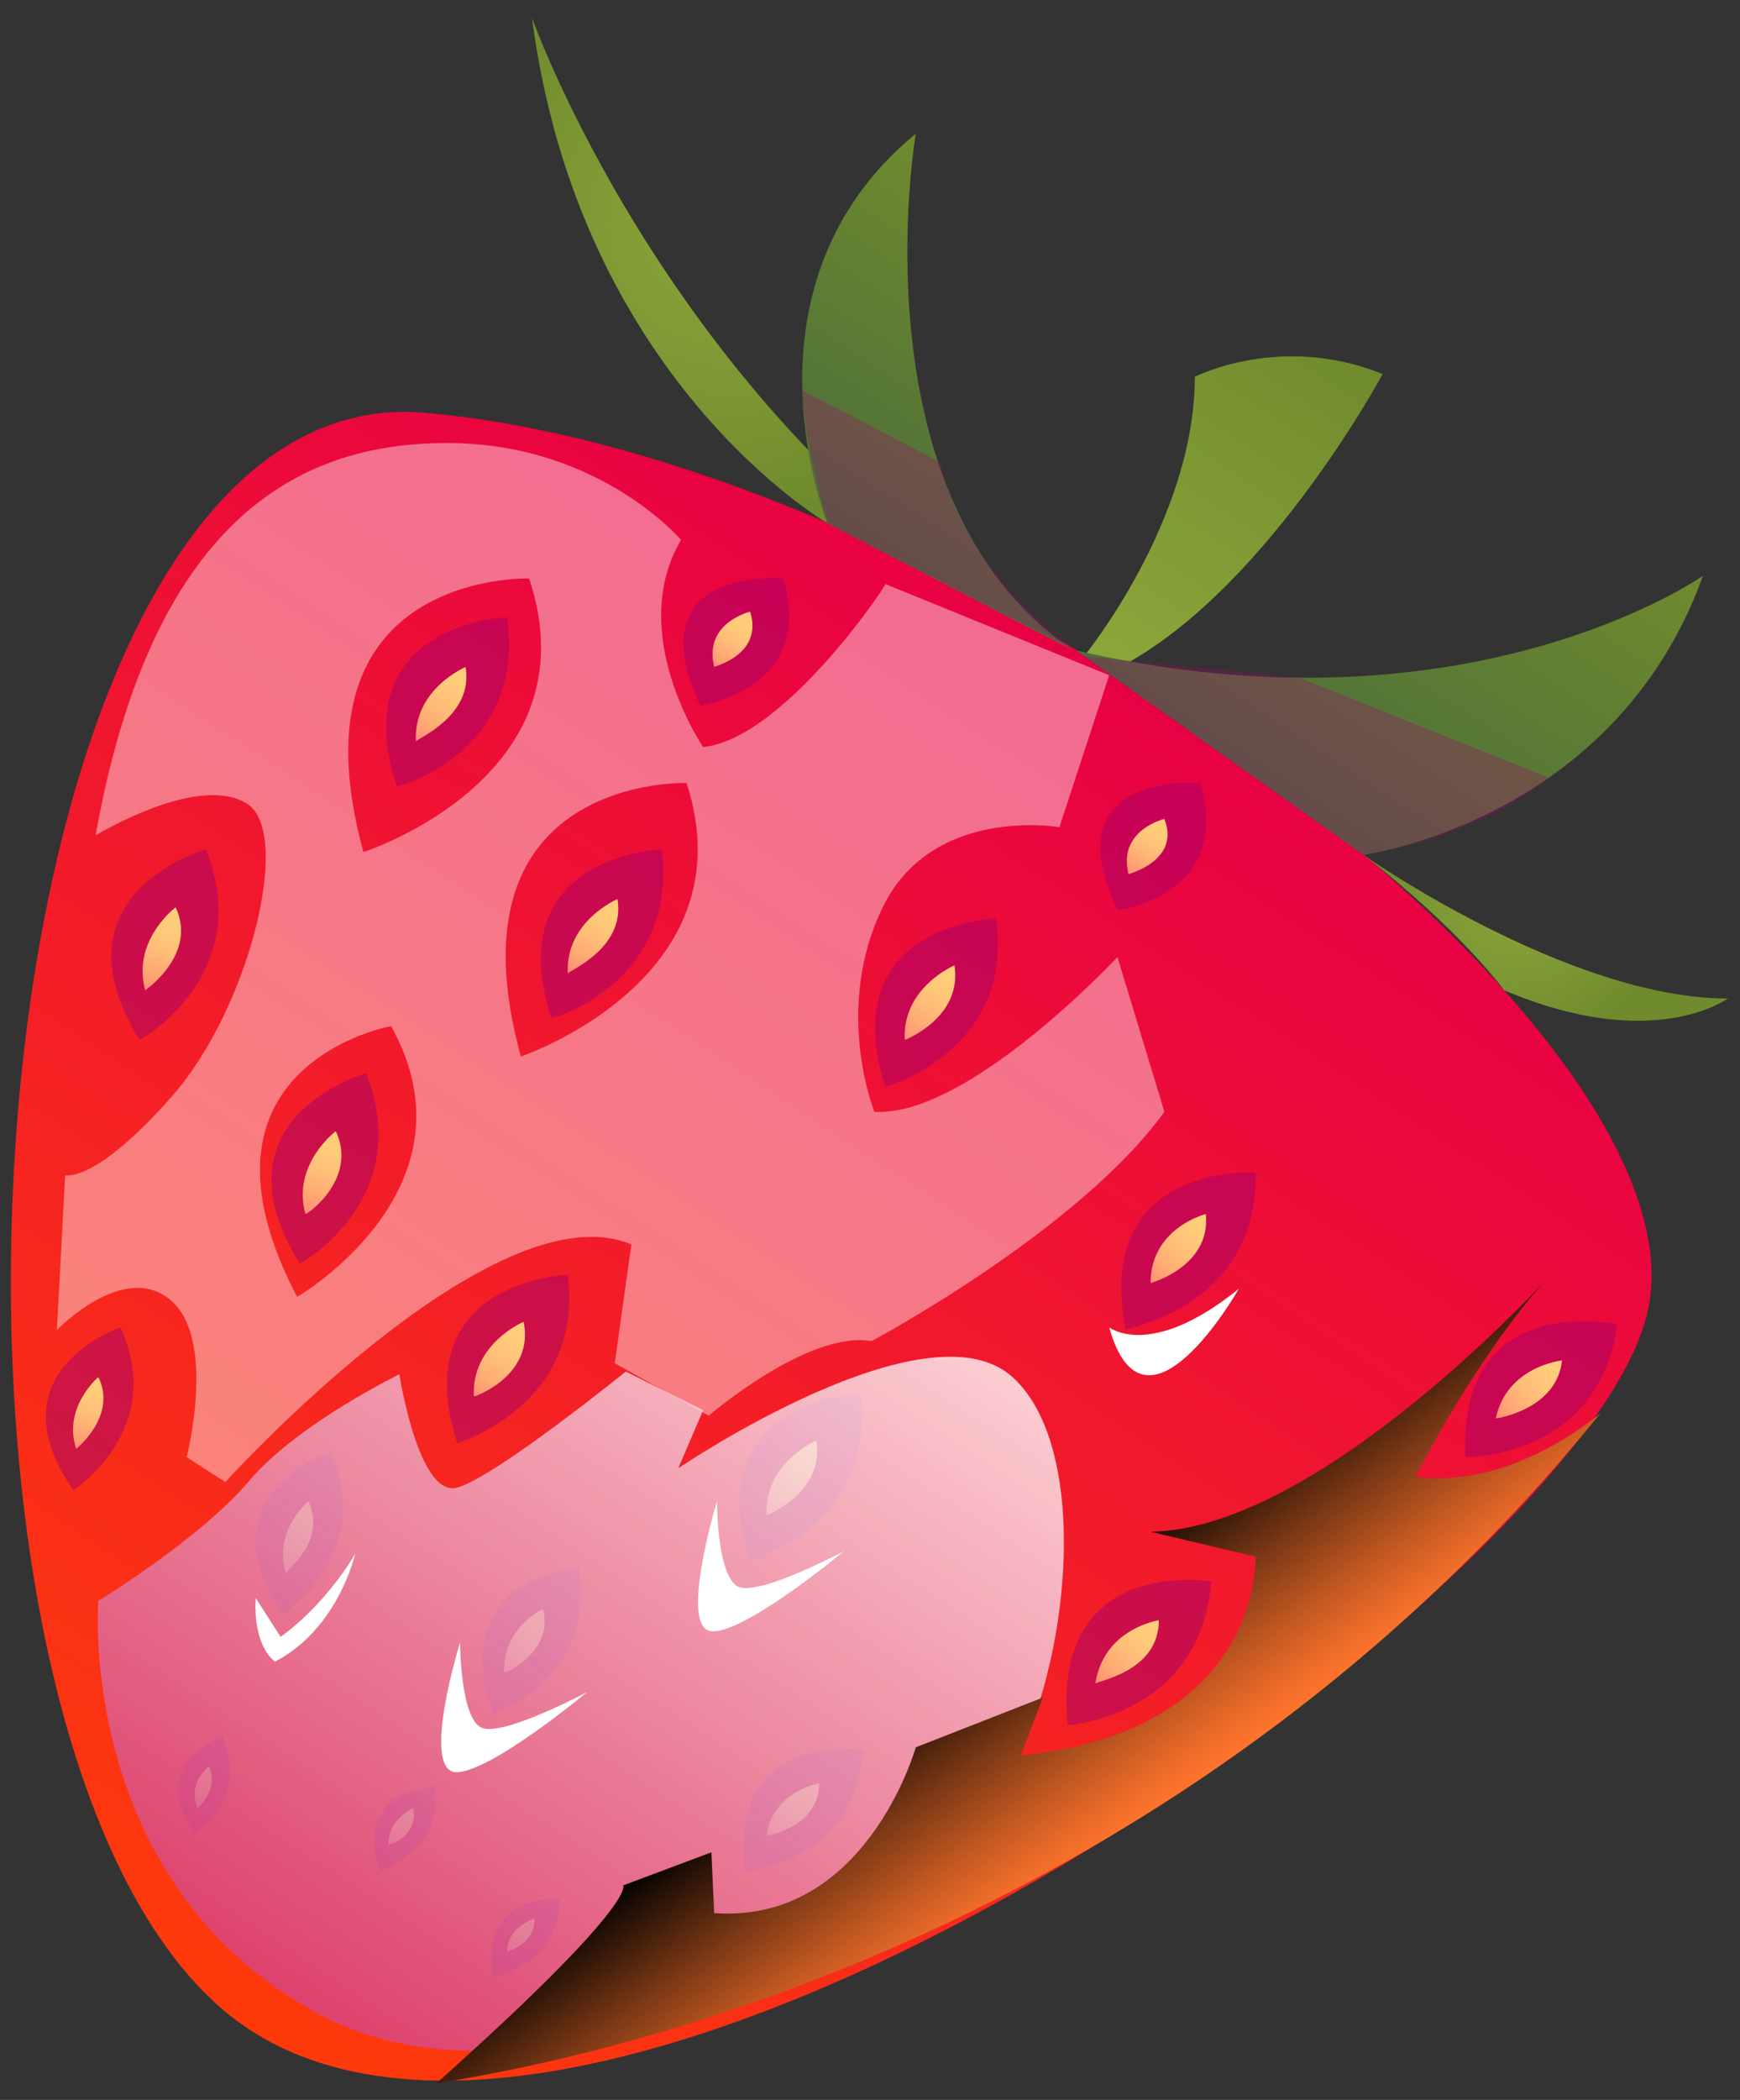 <svg width="63" height="76" viewBox="0 0 63 76" fill="none" xmlns="http://www.w3.org/2000/svg">
<rect x="0" y="0" width="63" height="76" fill="#333333" stroke="none"/>
<path fill-rule="evenodd" clip-rule="evenodd" d="M39.26 23.738C39.26 23.738 43.26 18.838 43.26 13.638C43.26 13.638 46.36 12.038 50.06 13.538C50.06 13.538 45.66 21.738 40.16 24.338L39.26 23.738Z" fill="url(#paint0_linear_248_11509)"/>
<path fill-rule="evenodd" clip-rule="evenodd" d="M15.359 14.938C-1.341 13.538 -4.441 61.738 7.959 72.638C20.359 83.538 56.559 58.138 59.559 47.838C62.659 37.638 34.959 16.638 15.359 14.938Z" fill="url(#paint1_linear_248_11509)"/>
<path fill-rule="evenodd" clip-rule="evenodd" d="M29.96 18.938C29.96 18.938 20.96 13.738 19.26 0.638C19.26 0.638 23.96 13.938 35.96 21.938L29.96 18.938Z" fill="url(#paint2_radial_248_11509)"/>
<path fill-rule="evenodd" clip-rule="evenodd" d="M49.359 30.938C49.359 30.938 58.459 29.738 61.659 20.838C61.659 20.838 53.159 26.838 38.959 23.538L49.359 30.938Z" fill="url(#paint3_linear_248_11509)"/>
<path fill-rule="evenodd" clip-rule="evenodd" d="M49.359 30.938C49.359 30.938 56.759 36.138 62.559 36.138C62.559 36.138 59.859 38.138 54.459 35.838C54.459 35.838 52.859 33.638 49.359 30.938Z" fill="url(#paint4_radial_248_11509)"/>
<path fill-rule="evenodd" clip-rule="evenodd" d="M29.959 18.938C29.959 18.938 26.459 10.338 33.159 4.838C33.159 4.838 30.859 18.138 38.859 23.538L29.959 18.938Z" fill="url(#paint5_linear_248_11509)"/>
<path opacity="0.5" fill-rule="evenodd" clip-rule="evenodd" d="M18.359 22.338C18.359 22.338 12.459 22.538 14.359 28.438C14.359 28.538 19.059 27.238 18.359 22.338Z" fill="#A4006D"/>
<path fill-rule="evenodd" clip-rule="evenodd" d="M16.858 24.138C16.858 24.138 14.959 24.938 15.059 26.838C15.059 26.738 17.159 25.938 16.858 24.138Z" fill="url(#paint6_linear_248_11509)"/>
<path opacity="0.5" fill-rule="evenodd" clip-rule="evenodd" d="M23.959 30.738C23.959 30.738 18.059 30.938 19.959 36.838C19.859 36.938 24.559 35.638 23.959 30.738Z" fill="#A4006D"/>
<path fill-rule="evenodd" clip-rule="evenodd" d="M22.358 32.538C22.358 32.538 20.459 33.338 20.558 35.238C20.558 35.138 22.659 34.338 22.358 32.538Z" fill="url(#paint7_linear_248_11509)"/>
<path opacity="0.5" fill-rule="evenodd" clip-rule="evenodd" d="M20.559 46.138C20.559 46.138 14.659 46.338 16.559 52.238C16.459 52.238 21.159 50.938 20.559 46.138Z" fill="#A4006D"/>
<path fill-rule="evenodd" clip-rule="evenodd" d="M18.958 47.838C18.958 47.838 17.058 48.638 17.158 50.538C17.258 50.538 19.358 49.738 18.958 47.838Z" fill="url(#paint8_linear_248_11509)"/>
<path opacity="0.5" fill-rule="evenodd" clip-rule="evenodd" d="M43.859 57.238C43.859 57.238 38.059 56.238 38.659 62.438C38.659 62.438 43.459 62.138 43.859 57.238Z" fill="#A4006D"/>
<path fill-rule="evenodd" clip-rule="evenodd" d="M41.958 58.638C41.958 58.638 39.958 58.938 39.658 60.938C39.658 60.838 41.958 60.538 41.958 58.638Z" fill="url(#paint9_linear_248_11509)"/>
<path opacity="0.5" fill-rule="evenodd" clip-rule="evenodd" d="M15.759 64.638C15.759 64.638 12.759 64.738 13.759 67.738C13.759 67.638 16.059 67.038 15.759 64.638Z" fill="#A4006D"/>
<path fill-rule="evenodd" clip-rule="evenodd" d="M14.959 65.438C14.959 65.438 14.059 65.838 14.059 66.738C14.059 66.838 15.159 66.438 14.959 65.438Z" fill="url(#paint10_linear_248_11509)"/>
<path opacity="0.5" fill-rule="evenodd" clip-rule="evenodd" d="M20.259 68.738C20.259 68.738 17.359 68.438 17.859 71.538C17.859 71.538 20.259 71.138 20.259 68.738Z" fill="#A4006D"/>
<path fill-rule="evenodd" clip-rule="evenodd" d="M19.358 69.438C19.358 69.438 18.358 69.737 18.358 70.638C18.258 70.638 19.358 70.438 19.358 69.438Z" fill="url(#paint11_linear_248_11509)"/>
<path opacity="0.5" fill-rule="evenodd" clip-rule="evenodd" d="M8.059 62.838C8.059 62.838 5.259 63.838 7.059 66.338C7.059 66.438 9.059 65.038 8.059 62.838Z" fill="#A4006D"/>
<path fill-rule="evenodd" clip-rule="evenodd" d="M7.559 63.938C7.559 63.938 6.759 64.537 7.159 65.438C7.159 65.438 7.959 64.737 7.559 63.938Z" fill="url(#paint12_linear_248_11509)"/>
<path opacity="0.5" fill-rule="evenodd" clip-rule="evenodd" d="M13.258 38.838C13.258 38.838 7.558 40.438 10.858 45.738C10.858 45.738 15.058 43.438 13.258 38.838Z" fill="#A4006D"/>
<path fill-rule="evenodd" clip-rule="evenodd" d="M12.158 40.938C12.158 40.938 10.558 42.138 11.058 43.938C11.158 43.938 12.958 42.638 12.158 40.938Z" fill="url(#paint13_linear_248_11509)"/>
<path opacity="0.5" fill-rule="evenodd" clip-rule="evenodd" d="M7.459 30.738C7.459 30.738 1.759 32.338 5.059 37.638C5.059 37.638 9.259 35.338 7.459 30.738Z" fill="#A4006D"/>
<path fill-rule="evenodd" clip-rule="evenodd" d="M6.359 32.838C6.359 32.838 4.759 34.038 5.259 35.838C5.259 35.838 7.159 34.538 6.359 32.838Z" fill="url(#paint14_linear_248_11509)"/>
<path opacity="0.5" fill-rule="evenodd" clip-rule="evenodd" d="M36.059 33.238C36.059 33.238 30.159 33.438 32.059 39.338C32.059 39.338 36.759 38.038 36.059 33.238Z" fill="#A4006D"/>
<path fill-rule="evenodd" clip-rule="evenodd" d="M34.558 34.938C34.558 34.938 32.658 35.738 32.758 37.638C32.758 37.638 34.858 36.838 34.558 34.938Z" fill="url(#paint15_linear_248_11509)"/>
<path opacity="0.5" fill-rule="evenodd" clip-rule="evenodd" d="M43.459 28.338C43.459 28.338 38.059 27.838 40.459 32.938C40.459 32.938 44.659 32.438 43.459 28.338Z" fill="#A4006D"/>
<path fill-rule="evenodd" clip-rule="evenodd" d="M42.158 29.638C42.158 29.638 40.458 30.038 40.858 31.638C40.858 31.638 42.758 31.138 42.158 29.638Z" fill="url(#paint16_linear_248_11509)"/>
<path opacity="0.5" fill-rule="evenodd" clip-rule="evenodd" d="M28.359 20.938C28.359 20.938 22.959 20.438 25.359 25.538C25.359 25.538 29.559 24.938 28.359 20.938Z" fill="#A4006D"/>
<path fill-rule="evenodd" clip-rule="evenodd" d="M27.16 22.138C27.16 22.138 25.46 22.538 25.86 24.138C25.76 24.138 27.66 23.738 27.16 22.138Z" fill="url(#paint17_linear_248_11509)"/>
<path opacity="0.5" fill-rule="evenodd" clip-rule="evenodd" d="M45.459 42.438C45.459 42.438 39.559 42.038 40.759 48.138C40.759 48.038 45.559 47.338 45.459 42.438Z" fill="#A4006D"/>
<path fill-rule="evenodd" clip-rule="evenodd" d="M43.658 43.938C43.658 43.938 41.658 44.438 41.658 46.438C41.658 46.438 43.858 45.838 43.658 43.938Z" fill="url(#paint18_linear_248_11509)"/>
<path opacity="0.5" fill-rule="evenodd" clip-rule="evenodd" d="M31.158 50.438C31.158 50.438 25.258 50.638 27.158 56.538C27.058 56.538 31.758 55.238 31.158 50.438Z" fill="#A4006D"/>
<path fill-rule="evenodd" clip-rule="evenodd" d="M29.558 52.138C29.558 52.138 27.658 52.938 27.758 54.838C27.758 54.838 29.858 54.038 29.558 52.138Z" fill="url(#paint19_linear_248_11509)"/>
<path opacity="0.5" fill-rule="evenodd" clip-rule="evenodd" d="M31.259 63.338C31.259 63.338 26.359 62.538 26.959 67.738C26.959 67.738 30.959 67.438 31.259 63.338Z" fill="#A4006D"/>
<path fill-rule="evenodd" clip-rule="evenodd" d="M29.66 64.538C29.66 64.538 27.96 64.838 27.76 66.438C27.76 66.438 29.66 66.138 29.66 64.538Z" fill="url(#paint20_linear_248_11509)"/>
<path opacity="0.5" fill-rule="evenodd" clip-rule="evenodd" d="M20.958 56.738C20.958 56.738 16.058 57.138 17.858 62.038C17.858 62.038 21.658 60.738 20.958 56.738Z" fill="#A4006D"/>
<path fill-rule="evenodd" clip-rule="evenodd" d="M19.659 58.238C19.659 58.238 18.159 58.938 18.259 60.538C18.359 60.538 20.059 59.738 19.659 58.238Z" fill="url(#paint21_linear_248_11509)"/>
<path opacity="0.5" fill-rule="evenodd" clip-rule="evenodd" d="M11.959 52.538C11.959 52.538 7.259 54.138 10.259 58.438C10.159 58.438 13.659 56.238 11.959 52.538Z" fill="#A4006D"/>
<path fill-rule="evenodd" clip-rule="evenodd" d="M11.159 54.338C11.159 54.338 9.859 55.438 10.359 56.938C10.359 56.838 11.859 55.738 11.159 54.338Z" fill="url(#paint22_linear_248_11509)"/>
<path opacity="0.5" fill-rule="evenodd" clip-rule="evenodd" d="M4.359 48.038C4.359 48.038 -0.341 49.638 2.659 53.938C2.659 53.938 6.059 51.738 4.359 48.038Z" fill="#A4006D"/>
<path fill-rule="evenodd" clip-rule="evenodd" d="M3.559 49.838C3.559 49.838 2.259 50.938 2.759 52.438C2.759 52.438 4.259 51.238 3.559 49.838Z" fill="url(#paint23_linear_248_11509)"/>
<path opacity="0.5" fill-rule="evenodd" clip-rule="evenodd" d="M58.558 47.938C58.558 47.938 52.758 46.638 53.058 52.738C53.058 52.738 57.858 52.838 58.558 47.938Z" fill="#A4006D"/>
<path fill-rule="evenodd" clip-rule="evenodd" d="M56.558 49.237C56.558 49.237 54.558 49.438 54.158 51.338C54.158 51.338 56.358 51.038 56.558 49.237Z" fill="url(#paint24_linear_248_11509)"/>
<g style="mix-blend-mode:screen" opacity="0.42">
<path fill-rule="evenodd" clip-rule="evenodd" d="M40.459 34.638C40.459 34.638 35.059 40.438 31.659 40.238C31.659 40.238 30.159 36.538 31.959 32.838C33.759 29.138 38.359 29.938 38.359 29.938L40.159 24.438L32.059 21.138C32.059 21.238 28.359 26.738 25.459 27.038C25.459 27.038 22.659 22.938 24.659 19.538C24.659 19.538 21.759 16.138 16.459 16.038C11.059 15.938 5.559 18.538 3.459 30.238C3.459 30.238 7.059 28.038 8.859 29.038C10.659 29.938 9.059 36.438 6.259 39.638C3.459 42.838 2.359 42.538 2.359 42.538L2.059 48.138C2.059 48.138 4.459 45.638 6.159 47.038C7.859 48.438 6.759 52.738 6.759 52.738L8.159 53.638C8.159 53.638 17.859 42.938 22.859 45.038L22.259 49.338L25.659 51.238C25.659 51.238 29.259 48.138 31.559 48.538C31.559 48.538 39.059 44.538 42.159 40.238L40.459 34.638ZM13.159 30.838C10.359 20.638 19.159 20.938 19.159 20.938C21.559 28.138 13.159 30.838 13.159 30.838ZM10.759 46.938C6.359 38.538 14.159 37.138 14.159 37.138C17.459 43.038 10.759 46.938 10.759 46.938ZM18.859 38.238C16.059 28.038 24.859 28.338 24.859 28.338C27.159 35.438 18.859 38.238 18.859 38.238Z" fill="white"/>
</g>
<g style="mix-blend-mode:multiply" opacity="0.78">
<path fill-rule="evenodd" clip-rule="evenodd" d="M3.559 57.938C3.559 57.938 2.759 67.938 11.259 72.738C19.759 77.638 32.859 69.138 35.759 65.438C38.659 61.738 39.759 52.638 36.659 49.838C33.559 47.038 24.559 53.138 24.559 53.138L25.459 51.038L22.659 49.638C22.659 49.638 17.959 53.438 16.559 53.838C15.159 54.238 14.459 49.738 14.459 49.738C14.459 49.738 10.959 51.438 9.159 53.438C7.359 55.638 3.559 57.938 3.559 57.938Z" fill="url(#paint25_linear_248_11509)"/>
</g>
<g style="mix-blend-mode:screen">
<path fill-rule="evenodd" clip-rule="evenodd" d="M57.958 51.138C57.958 51.138 54.758 53.938 51.258 53.438C51.258 53.438 53.358 49.238 55.958 46.338C55.958 46.338 47.758 55.338 41.658 55.438L45.458 56.338C45.458 56.338 45.758 62.638 36.958 63.538L37.758 61.438L33.158 63.238C33.158 63.238 31.358 69.638 25.858 69.238L25.758 67.038L22.558 68.238C22.558 68.238 23.158 68.838 15.758 75.438C15.658 75.238 40.258 72.938 57.958 51.138Z" fill="url(#paint26_linear_248_11509)"/>
</g>
<path opacity="0.3" fill-rule="evenodd" clip-rule="evenodd" d="M56.058 28.138L47.058 24.538L39.158 23.738L49.358 30.938C49.358 30.938 53.558 30.338 56.058 28.138Z" fill="#A4006D"/>
<path opacity="0.3" fill-rule="evenodd" clip-rule="evenodd" d="M29.059 14.138L34.059 16.738C34.059 16.738 34.559 20.338 38.959 23.538L29.959 18.938C29.959 18.938 29.059 15.738 29.059 14.138Z" fill="#A4006D"/>
<path fill-rule="evenodd" clip-rule="evenodd" d="M25.959 54.338C25.959 54.338 25.959 57.138 26.759 57.438C27.559 57.738 30.559 56.138 30.559 56.138C30.559 56.138 26.959 59.138 25.759 59.038C24.559 58.938 25.959 54.338 25.959 54.338Z" fill="white"/>
<path fill-rule="evenodd" clip-rule="evenodd" d="M16.659 59.438C16.659 59.438 16.659 62.238 17.459 62.538C18.259 62.838 21.259 61.238 21.259 61.238C21.259 61.238 17.659 64.238 16.459 64.138C15.259 63.938 16.659 59.438 16.659 59.438Z" fill="white"/>
<path fill-rule="evenodd" clip-rule="evenodd" d="M40.158 48.038C40.158 48.038 41.658 49.238 44.858 46.638C44.858 46.638 41.458 52.638 40.158 48.038Z" fill="white"/>
<path fill-rule="evenodd" clip-rule="evenodd" d="M9.259 57.838L10.159 59.238C10.159 59.238 11.659 58.238 12.859 56.238C12.859 56.238 12.259 58.938 9.959 60.138C9.959 60.138 9.159 59.638 9.259 57.838Z" fill="white"/>
<defs>
<linearGradient id="paint0_linear_248_11509" x1="39.74" y1="24.139" x2="47.689" y2="12.027" gradientUnits="userSpaceOnUse">
<stop stop-color="#8DA73B"/>
<stop offset="1" stop-color="#708B2D"/>
</linearGradient>
<linearGradient id="paint1_linear_248_11509" x1="7.896" y1="72.656" x2="39.842" y2="23.984" gradientUnits="userSpaceOnUse">
<stop stop-color="#FE3A0B"/>
<stop offset="1" stop-color="#E80044"/>
</linearGradient>
<radialGradient id="paint2_radial_248_11509" cx="0" cy="0" r="1" gradientUnits="userSpaceOnUse" gradientTransform="translate(26.377 8.17) rotate(33.279) scale(10.287 10.287)">
<stop stop-color="#8DA73B"/>
<stop offset="1" stop-color="#708B2D"/>
</radialGradient>
<linearGradient id="paint3_linear_248_11509" x1="46.188" y1="28.818" x2="54.547" y2="16.082" gradientUnits="userSpaceOnUse">
<stop stop-color="#4A6D3B"/>
<stop offset="1" stop-color="#708B2D"/>
</linearGradient>
<radialGradient id="paint4_radial_248_11509" cx="0" cy="0" r="1" gradientUnits="userSpaceOnUse" gradientTransform="translate(54.929 32.406) rotate(33.278) scale(5.418 5.418)">
<stop stop-color="#8DA73B"/>
<stop offset="1" stop-color="#708B2D"/>
</radialGradient>
<linearGradient id="paint5_linear_248_11509" x1="31.834" y1="20.126" x2="39.292" y2="8.763" gradientUnits="userSpaceOnUse">
<stop stop-color="#4A6D3B"/>
<stop offset="1" stop-color="#708B2D"/>
</linearGradient>
<linearGradient id="paint6_linear_248_11509" x1="15.086" y1="26.799" x2="16.845" y2="24.12" gradientUnits="userSpaceOnUse">
<stop stop-color="#FF9072"/>
<stop offset="0.237" stop-color="#FFAA75"/>
<stop offset="0.494" stop-color="#FFBE78"/>
<stop offset="0.748" stop-color="#FFCB79"/>
<stop offset="0.994" stop-color="#FFCF7A"/>
</linearGradient>
<linearGradient id="paint7_linear_248_11509" x1="20.634" y1="35.194" x2="22.393" y2="32.515" gradientUnits="userSpaceOnUse">
<stop stop-color="#FF9072"/>
<stop offset="0.237" stop-color="#FFAA75"/>
<stop offset="0.494" stop-color="#FFBE78"/>
<stop offset="0.748" stop-color="#FFCB79"/>
<stop offset="0.994" stop-color="#FFCF7A"/>
</linearGradient>
<linearGradient id="paint8_linear_248_11509" x1="17.241" y1="50.567" x2="19" y2="47.888" gradientUnits="userSpaceOnUse">
<stop stop-color="#FF9072"/>
<stop offset="0.237" stop-color="#FFAA75"/>
<stop offset="0.494" stop-color="#FFBE78"/>
<stop offset="0.748" stop-color="#FFCB79"/>
<stop offset="0.994" stop-color="#FFCF7A"/>
</linearGradient>
<linearGradient id="paint9_linear_248_11509" x1="39.727" y1="60.891" x2="42.005" y2="58.638" gradientUnits="userSpaceOnUse">
<stop stop-color="#FF9072"/>
<stop offset="0.237" stop-color="#FFAA75"/>
<stop offset="0.494" stop-color="#FFBE78"/>
<stop offset="0.748" stop-color="#FFCB79"/>
<stop offset="0.994" stop-color="#FFCF7A"/>
</linearGradient>
<linearGradient id="paint10_linear_248_11509" x1="14.104" y1="66.829" x2="14.983" y2="65.49" gradientUnits="userSpaceOnUse">
<stop stop-color="#FF9072"/>
<stop offset="0.237" stop-color="#FFAA75"/>
<stop offset="0.494" stop-color="#FFBE78"/>
<stop offset="0.748" stop-color="#FFCB79"/>
<stop offset="0.994" stop-color="#FFCF7A"/>
</linearGradient>
<linearGradient id="paint11_linear_248_11509" x1="18.32" y1="70.691" x2="19.364" y2="69.476" gradientUnits="userSpaceOnUse">
<stop stop-color="#FF9072"/>
<stop offset="0.237" stop-color="#FFAA75"/>
<stop offset="0.494" stop-color="#FFBE78"/>
<stop offset="0.748" stop-color="#FFCB79"/>
<stop offset="0.994" stop-color="#FFCF7A"/>
</linearGradient>
<linearGradient id="paint12_linear_248_11509" x1="7.144" y1="65.483" x2="7.575" y2="63.94" gradientUnits="userSpaceOnUse">
<stop stop-color="#FF9072"/>
<stop offset="0.237" stop-color="#FFAA75"/>
<stop offset="0.494" stop-color="#FFBE78"/>
<stop offset="0.748" stop-color="#FFCB79"/>
<stop offset="0.994" stop-color="#FFCF7A"/>
</linearGradient>
<linearGradient id="paint13_linear_248_11509" x1="11.165" y1="43.932" x2="12.232" y2="40.91" gradientUnits="userSpaceOnUse">
<stop stop-color="#FF9072"/>
<stop offset="0.237" stop-color="#FFAA75"/>
<stop offset="0.494" stop-color="#FFBE78"/>
<stop offset="0.748" stop-color="#FFCB79"/>
<stop offset="0.994" stop-color="#FFCF7A"/>
</linearGradient>
<linearGradient id="paint14_linear_248_11509" x1="5.337" y1="35.84" x2="6.405" y2="32.819" gradientUnits="userSpaceOnUse">
<stop stop-color="#FF9072"/>
<stop offset="0.237" stop-color="#FFAA75"/>
<stop offset="0.494" stop-color="#FFBE78"/>
<stop offset="0.748" stop-color="#FFCB79"/>
<stop offset="0.994" stop-color="#FFCF7A"/>
</linearGradient>
<linearGradient id="paint15_linear_248_11509" x1="32.797" y1="37.642" x2="34.556" y2="34.963" gradientUnits="userSpaceOnUse">
<stop stop-color="#FF9072"/>
<stop offset="0.237" stop-color="#FFAA75"/>
<stop offset="0.494" stop-color="#FFBE78"/>
<stop offset="0.748" stop-color="#FFCB79"/>
<stop offset="0.994" stop-color="#FFCF7A"/>
</linearGradient>
<linearGradient id="paint16_linear_248_11509" x1="40.912" y1="31.631" x2="42.232" y2="29.62" gradientUnits="userSpaceOnUse">
<stop stop-color="#FF9072"/>
<stop offset="0.237" stop-color="#FFAA75"/>
<stop offset="0.494" stop-color="#FFBE78"/>
<stop offset="0.748" stop-color="#FFCB79"/>
<stop offset="0.994" stop-color="#FFCF7A"/>
</linearGradient>
<linearGradient id="paint17_linear_248_11509" x1="25.82" y1="24.175" x2="27.14" y2="22.163" gradientUnits="userSpaceOnUse">
<stop stop-color="#FF9072"/>
<stop offset="0.237" stop-color="#FFAA75"/>
<stop offset="0.494" stop-color="#FFBE78"/>
<stop offset="0.748" stop-color="#FFCB79"/>
<stop offset="0.994" stop-color="#FFCF7A"/>
</linearGradient>
<linearGradient id="paint18_linear_248_11509" x1="41.676" y1="46.444" x2="43.723" y2="43.978" gradientUnits="userSpaceOnUse">
<stop stop-color="#FF9072"/>
<stop offset="0.237" stop-color="#FFAA75"/>
<stop offset="0.494" stop-color="#FFBE78"/>
<stop offset="0.748" stop-color="#FFCB79"/>
<stop offset="0.994" stop-color="#FFCF7A"/>
</linearGradient>
<linearGradient id="paint19_linear_248_11509" x1="27.815" y1="54.831" x2="29.573" y2="52.152" gradientUnits="userSpaceOnUse">
<stop stop-color="#FF9072"/>
<stop offset="0.237" stop-color="#FFAA75"/>
<stop offset="0.494" stop-color="#FFBE78"/>
<stop offset="0.748" stop-color="#FFCB79"/>
<stop offset="0.994" stop-color="#FFCF7A"/>
</linearGradient>
<linearGradient id="paint20_linear_248_11509" x1="27.813" y1="66.478" x2="29.694" y2="64.564" gradientUnits="userSpaceOnUse">
<stop stop-color="#FF9072"/>
<stop offset="0.237" stop-color="#FFAA75"/>
<stop offset="0.494" stop-color="#FFBE78"/>
<stop offset="0.748" stop-color="#FFCB79"/>
<stop offset="0.994" stop-color="#FFCF7A"/>
</linearGradient>
<linearGradient id="paint21_linear_248_11509" x1="18.352" y1="60.548" x2="19.711" y2="58.234" gradientUnits="userSpaceOnUse">
<stop stop-color="#FF9072"/>
<stop offset="0.237" stop-color="#FFAA75"/>
<stop offset="0.494" stop-color="#FFBE78"/>
<stop offset="0.748" stop-color="#FFCB79"/>
<stop offset="0.994" stop-color="#FFCF7A"/>
</linearGradient>
<linearGradient id="paint22_linear_248_11509" x1="10.378" y1="56.889" x2="11.136" y2="54.315" gradientUnits="userSpaceOnUse">
<stop stop-color="#FF9072"/>
<stop offset="0.237" stop-color="#FFAA75"/>
<stop offset="0.494" stop-color="#FFBE78"/>
<stop offset="0.748" stop-color="#FFCB79"/>
<stop offset="0.994" stop-color="#FFCF7A"/>
</linearGradient>
<linearGradient id="paint23_linear_248_11509" x1="2.786" y1="52.401" x2="3.544" y2="49.827" gradientUnits="userSpaceOnUse">
<stop stop-color="#FF9072"/>
<stop offset="0.237" stop-color="#FFAA75"/>
<stop offset="0.494" stop-color="#FFBE78"/>
<stop offset="0.748" stop-color="#FFCB79"/>
<stop offset="0.994" stop-color="#FFCF7A"/>
</linearGradient>
<linearGradient id="paint24_linear_248_11509" x1="54.189" y1="51.336" x2="56.597" y2="49.221" gradientUnits="userSpaceOnUse">
<stop stop-color="#FF9072"/>
<stop offset="0.237" stop-color="#FFAA75"/>
<stop offset="0.494" stop-color="#FFBE78"/>
<stop offset="0.748" stop-color="#FFCB79"/>
<stop offset="0.994" stop-color="#FFCF7A"/>
</linearGradient>
<linearGradient id="paint25_linear_248_11509" x1="12.022" y1="73.338" x2="30.202" y2="45.64" gradientUnits="userSpaceOnUse">
<stop stop-color="#D44589"/>
<stop offset="1" stop-color="white"/>
</linearGradient>
<linearGradient id="paint26_linear_248_11509" x1="34.77" y1="59.294" x2="40.145" y2="66.768" gradientUnits="userSpaceOnUse">
<stop/>
<stop offset="0.086" stop-color="#1A0C04"/>
<stop offset="0.427" stop-color="#7B3815"/>
<stop offset="0.703" stop-color="#C25821"/>
<stop offset="0.9" stop-color="#EE6C29"/>
<stop offset="1" stop-color="#FF742C"/>
</linearGradient>
</defs>
</svg>
